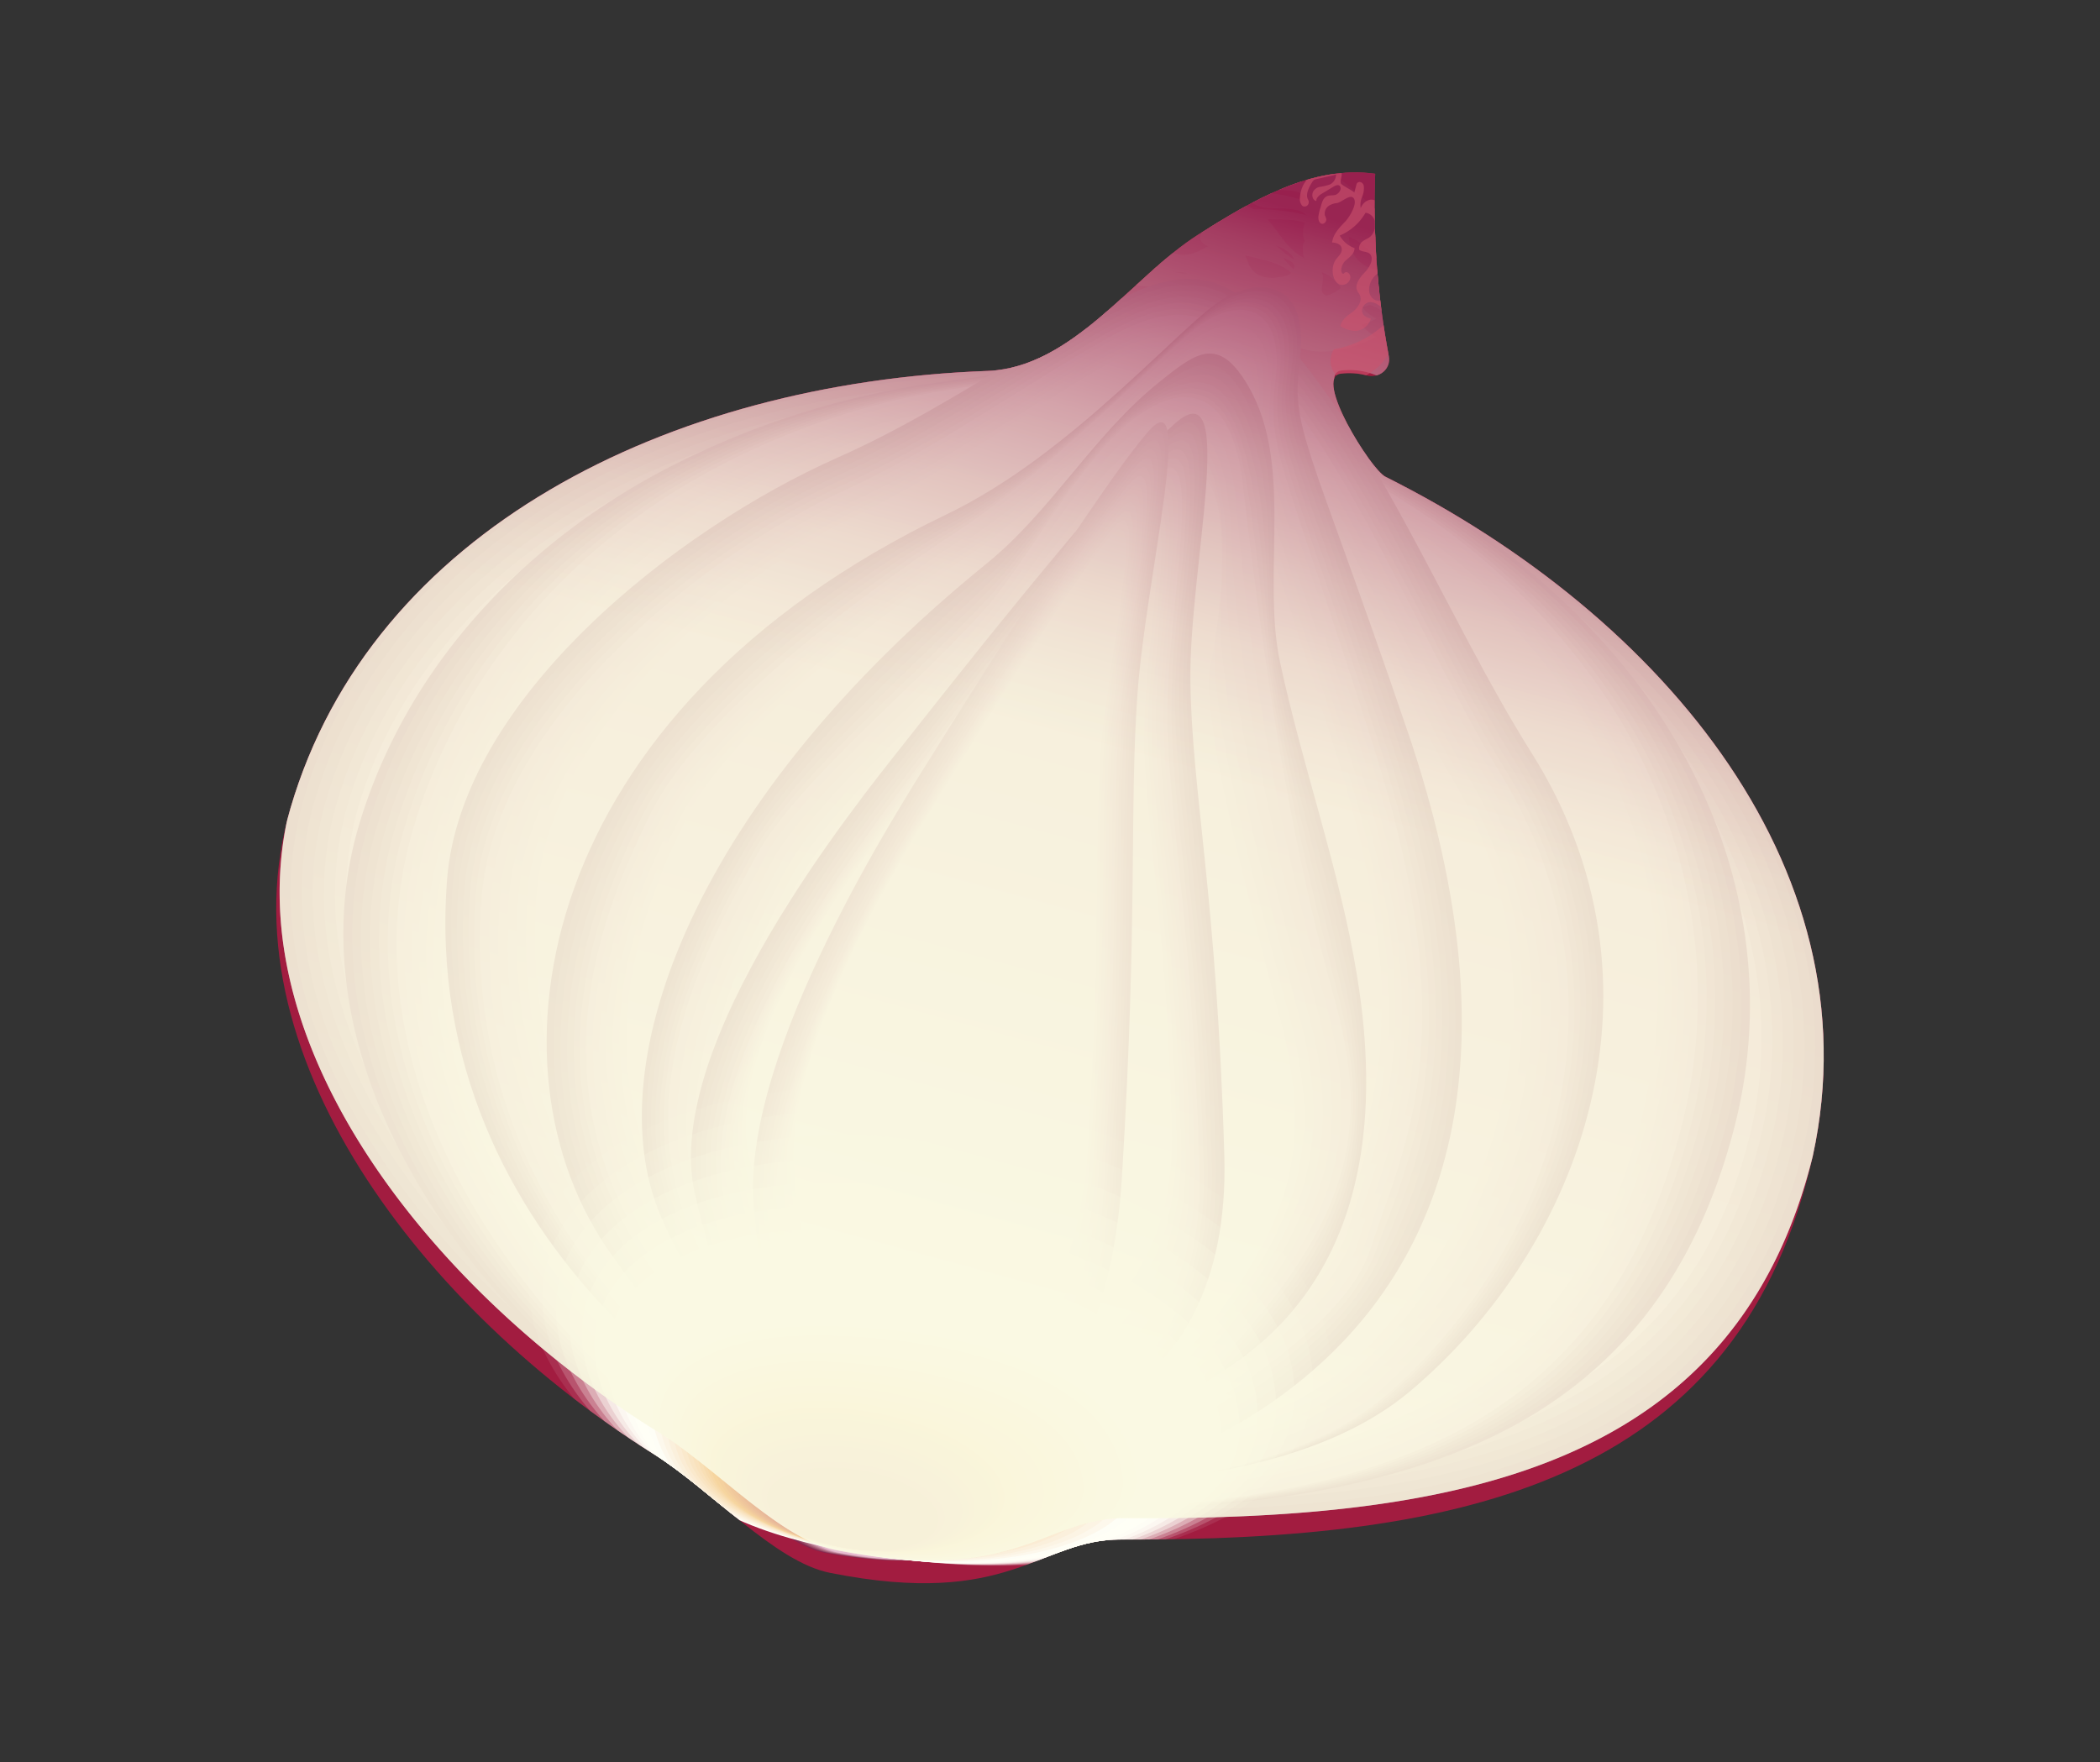 <svg xmlns="http://www.w3.org/2000/svg" xmlns:xlink="http://www.w3.org/1999/xlink" viewBox="0 0 709.26 595.28"><rect x="0" y="0" width="709.26" height="595.28" fill="#333333" stroke="none"/><defs><style>.cls-1{fill:none;}.cls-2{isolation:isolate;}.cls-3{clip-path:url(#clip-path);}.cls-4{fill:#a21c40;}.cls-5{fill:#83254e;}.cls-6{fill:#903d5d;}.cls-7{fill:#9e536e;}.cls-8{fill:#ad6981;}.cls-9{fill:#bd8096;}.cls-10{fill:#ce99ae;}.cls-11{fill:#e4b7cc;}.cls-12{fill:#913e5d;}.cls-13{fill:#9f546e;}.cls-14{fill:#ae6b82;}.cls-15{fill:#bf8298;}.cls-16{fill:#d09cb1;}.cls-17{fill:#e7bcd0;}.cls-18{fill:#eac3d5;}.cls-19{fill:#ecc9d9;}.cls-20{fill:#efcfdd;}.cls-21{fill:#f2d6e1;}.cls-22{fill:#f5dce5;}.cls-23{fill:#f9e3ea;}.cls-24,.cls-25,.cls-26{fill:#b15262;}.cls-24,.cls-86{mix-blend-mode:multiply;}.cls-25{mix-blend-mode:screen;}.cls-27{fill:#944c68;}.cls-28{fill:#9f5c75;}.cls-29{fill:#ab6b82;}.cls-30{fill:#b77c92;}.cls-31{fill:#c48da2;}.cls-32{fill:#d2a0b5;}.cls-33{fill:#e3b7cc;}.cls-34{fill:#e6bed0;}.cls-35{fill:#eac5d5;}.cls-36{fill:#edcdda;}.cls-37{fill:#f1d4df;}.cls-38{fill:#f4dbe4;}.cls-39{fill:#e7c2d2;}.cls-40{fill:#ebccd9;}.cls-41{fill:#efd7e0;}.cls-42{fill:#f3e2e7;}.cls-43{fill:#f8edef;}.cls-44{fill:#fff9f7;}.cls-45{fill:#ac6984;}.cls-46{fill:#b4748e;}.cls-47{fill:#bd8099;}.cls-48{fill:#c68ca4;}.cls-49{fill:#cf9ab0;}.cls-50{fill:#d9a8bd;}.cls-51,.cls-52,.cls-53,.cls-54,.cls-55,.cls-56,.cls-57,.cls-58,.cls-59,.cls-60,.cls-61,.cls-62{fill:#fefef6;}.cls-51{opacity:0;}.cls-52{opacity:0.09;}.cls-53{opacity:0.18;}.cls-54{opacity:0.27;}.cls-55{opacity:0.36;}.cls-56{opacity:0.45;}.cls-57{opacity:0.55;}.cls-58{opacity:0.64;}.cls-59{opacity:0.73;}.cls-60{opacity:0.82;}.cls-61{opacity:0.91;}.cls-63{fill:#fdf8ec;}.cls-64{fill:#fcf4e4;}.cls-65{fill:#fbf0dc;}.cls-66{fill:#fbecd4;}.cls-67{fill:#fae9cc;}.cls-68{fill:#f9e5c4;}.cls-69{fill:#f9e2bd;}.cls-70{fill:#f8dfb5;}.cls-71{fill:#f7dbae;}.cls-72{fill:#f7d8a6;}.cls-73{fill:#f6d59f;}.cls-74{fill:#f4d19e;}.cls-75{fill:#f2cc9d;}.cls-76{fill:#f0c89c;}.cls-77{fill:#eec49c;}.cls-78{fill:#ecc09b;}.cls-79{fill:#eabc9a;}.cls-80{fill:#e8b899;}.cls-81{fill:#e7b498;}.cls-82{fill:#e5b097;}.cls-83{fill:#e3ac96;}.cls-84{fill:#e1a895;}.cls-85{opacity:0.5;mix-blend-mode:overlay;fill:url(#linear-gradient);}.cls-86{opacity:0.8;fill:url(#linear-gradient-2);}.cls-87{fill:#cc536c;opacity:0.6;}</style><clipPath id="clip-path"><path class="cls-1" d="M611.2,395.05c-26,105.33-116.76,125.52-232.51,125-27.83-.12-37.12,23.48-98.43,11.25-18.67-3.73-40-28-59.62-40.21C144.17,443.38,74,355,98.13,272.93,125.66,179.16,225.81,129.28,333.5,125.3c28.85-1.07,48.8-31.9,71.31-46.12C423,67.7,443.21,55.72,464.46,58.7a274.13,274.13,0,0,0,4.6,61.6c.83,4.33-3.25,7.65-7.5,6.52a22.77,22.77,0,0,0-8.77-.58c-9.25,1.2,10.23,32.37,15.1,34.8C561.83,208,635.74,295.78,611.2,395.05Z"/></clipPath><linearGradient id="linear-gradient" x1="426.82" y1="67.89" x2="302.88" y2="523.94" gradientUnits="userSpaceOnUse"><stop offset="0" stop-color="#af5064"/><stop offset="0.83" stop-color="#faf9e1"/></linearGradient><linearGradient id="linear-gradient-2" x1="426.82" y1="67.89" x2="302.88" y2="523.94" gradientUnits="userSpaceOnUse"><stop offset="0" stop-color="#941a4e"/><stop offset="0.03" stop-color="#a13761"/><stop offset="0.11" stop-color="#bc7188"/><stop offset="0.18" stop-color="#d2a2a8"/><stop offset="0.25" stop-color="#e3c8c0"/><stop offset="0.31" stop-color="#f0e3d2"/><stop offset="0.37" stop-color="#f7f3dd"/><stop offset="0.41" stop-color="#faf9e1"/></linearGradient></defs><title>urun_sogan2</title><g class="cls-2"><g id="katman_1" data-name="katman 1"><g class="cls-3"><path class="cls-4" d="M611.2,395.05c-26,105.33-116.76,125.52-232.51,125-27.83-.12-37.12,23.48-98.43,11.25-18.67-3.73-40-28-59.62-40.21C144.17,443.38,74,355,98.13,272.93,125.66,179.16,225.81,129.28,333.5,125.3c28.85-1.07,48.8-31.9,71.31-46.12C423,67.7,443.21,55.72,464.46,58.7a272.55,272.55,0,0,0,7.22,73.8,23.11,23.11,0,0,0-18.89-6.26c-9.25,1.2,10.23,32.37,15.1,34.8C561.83,208,635.74,295.78,611.2,395.05Z"/><path class="cls-5" d="M612.26,390.5C586.62,494.13,496,513.73,380.35,512.81c-27.82-.23-37,23-98.33,10.75-18.66-3.73-40.07-27.71-59.69-39.83-76.59-47.23-147-134.55-123.17-215.27,15.13-51.34,54.71-90.41,102.8-113.88,26-12.67,54.16-21,82.76-25.85,33.89-5.73,60.42-2,90.52-20.09a151.45,151.45,0,0,1,29.34-13.59c2.88-1,5.88-1.87,8.9-1.54,4.25.46,7.84,3.28,10.74,6.35,8.33,8.84,12.92,20.33,18.53,31.05,13.52,25.83,39.71,34.76,63.12,50.13,24.4,16,46.93,35.11,65.53,57.46C607,281.24,625.79,335.8,612.26,390.5Z"/><path class="cls-6" d="M608.7,389.39C583.42,491.55,494.09,510.88,380.06,510c-27.43-.23-36.49,22.66-96.94,10.6-18.4-3.68-39.51-27.32-58.85-39.27C148.76,434.74,79.38,348.65,102.84,269.06c14.91-50.62,53.93-89.14,101.34-112.27,25.66-12.5,53.4-20.72,81.6-25.49,33.41-5.65,59.57-2,89.24-19.81A150.16,150.16,0,0,1,404,98.09c2.84-1,5.8-1.84,8.78-1.52,4.19.46,7.72,3.24,10.58,6.27,8.22,8.71,12.74,20,18.28,30.6,13.32,25.48,39.14,34.28,62.22,49.43,24.06,15.8,46.28,34.62,64.61,56.65C603.51,281.66,622.05,335.45,608.7,389.39Z"/><path class="cls-7" d="M605.15,388.27C580.22,489,492.18,508,379.77,507.13c-27-.22-36,22.33-95.55,10.45-18.15-3.63-39-26.94-58-38.71C151.78,433,83.39,348.12,106.51,269.67c14.7-49.9,53.16-87.87,99.9-110.67,25.29-12.33,52.63-20.43,80.43-25.13,32.93-5.57,58.72-2,88-19.53a147.67,147.67,0,0,1,28.52-13.2c2.79-.94,5.71-1.81,8.64-1.5,4.13.45,7.61,3.19,10.43,6.18,8.11,8.58,12.57,19.75,18,30.16,13.14,25.11,38.59,33.79,61.33,48.72,23.72,15.57,45.62,34.13,63.7,55.85C600,282.08,618.3,335.1,605.15,388.27Z"/><path class="cls-8" d="M601.59,387.15C577,486.4,490.26,505.17,379.48,504.28c-26.64-.2-35.44,22-94.16,10.31C267.43,511,246.94,488,228.14,476.43c-73.35-45.23-140.75-128.85-118-206.16,14.49-49.18,52.4-86.6,98.46-109.06,24.92-12.15,51.87-20.13,79.26-24.77,32.46-5.49,57.86-1.94,86.69-19.24a144.94,144.94,0,0,1,28.11-13c2.75-.92,5.62-1.78,8.52-1.47,4.07.44,7.5,3.14,10.27,6.08,8,8.46,12.39,19.47,17.76,29.73,12.95,24.75,38,33.3,60.45,48,23.37,15.34,45,33.63,62.77,55C596.54,282.51,614.56,334.75,601.59,387.15Z"/><path class="cls-9" d="M598,386c-24.2,97.79-109.69,116.29-218.84,115.41-26.25-.19-34.92,21.7-92.77,10.16-17.63-3.54-37.82-26.16-56.34-37.6C157.81,429.44,91.4,347.05,113.85,270.87c14.28-48.45,51.63-85.32,97-107.46,24.56-12,51.11-19.83,78.09-24.4,32-5.41,57-1.92,85.42-19a143.28,143.28,0,0,1,27.7-12.82c2.7-.92,5.54-1.76,8.39-1.45,4,.44,7.39,3.1,10.12,6,7.88,8.34,12.21,19.18,17.51,29.29,12.75,24.39,37.46,32.81,59.55,47.31,23,15.12,44.3,33.15,61.85,54.22C593.05,282.93,610.81,334.41,598,386Z"/><path class="cls-10" d="M594.47,384.91c-23.84,96.34-108,114.56-215.56,113.69-25.86-.19-34.4,21.37-91.4,10-17.36-3.49-37.25-25.77-55.49-37-71.19-43.9-136.61-125-114.5-200.1,14.07-47.73,50.86-84.05,95.57-105.85,24.19-11.8,50.34-19.54,76.92-24,31.51-5.33,56.17-1.89,84.15-18.68a140.75,140.75,0,0,1,27.28-12.63c2.66-.9,5.46-1.73,8.27-1.43,4,.44,7.27,3.06,10,5.91,7.75,8.21,12,18.9,17.24,28.85,12.57,24,36.91,32.32,58.66,46.6,22.7,14.9,43.65,32.66,60.94,53.42C589.57,283.35,607.06,334.06,594.47,384.91Z"/><path class="cls-11" d="M590.91,383.8c-23.48,94.87-106.4,112.82-212.29,112-25.47-.18-33.88,21-90,9.86-17.1-3.44-36.68-25.38-54.66-36.48C163.85,425.9,99.42,346,121.19,272.08c13.86-47,50.09-82.78,94.12-104.25,23.82-11.62,49.59-19.25,75.76-23.67,31-5.26,55.31-1.87,82.87-18.41a138.82,138.82,0,0,1,26.87-12.43c2.62-.89,5.38-1.71,8.14-1.41,3.9.43,7.17,3,9.82,5.82,7.64,8.08,11.84,18.61,17,28.41C448.13,169.8,472.1,178,493.52,192c22.36,14.67,43,32.16,60,52.6C586.09,283.77,603.32,333.71,590.91,383.8Z"/><path class="cls-5" d="M572.14,381.5C546.7,485.19,468.83,507.63,370.33,510.56c-23.69.71-32.33,24.05-84.13,13.92C270.42,521.4,253,498.33,236.72,487c-63.6-44.32-120.55-128.61-97.48-209.51C153.91,226,189,185.92,230.78,161.05a251.51,251.51,0,0,1,71.4-28.41c29.06-6.81,51.53-4,77.81-22.94a133.9,133.9,0,0,1,25.47-14.46c2.49-1,5.08-2,7.64-1.82,3.6.32,6.56,3,8.91,6,6.8,8.48,10.32,19.74,14.72,30.17,10.63,25.2,32.63,33.18,52,47.65A241.47,241.47,0,0,1,542.62,232C571.43,273.26,585.55,326.77,572.14,381.5Z"/><path class="cls-6" d="M569.15,380.51c-25.08,102.22-101.86,124.35-199,127.24-23.36.7-31.87,23.71-82.94,13.73-15.56-3-32.71-25.79-48.78-37-62.71-43.71-118.85-126.81-96.11-206.56,14.46-50.73,49.06-90.24,90.25-114.76a248,248,0,0,1,70.39-28c28.65-6.71,50.81-4,76.72-22.61a130.4,130.4,0,0,1,25.11-14.26c2.45-1,5-2,7.53-1.79,3.55.32,6.46,3,8.79,5.86,6.7,8.37,10.17,19.46,14.51,29.75,10.48,24.85,32.17,32.71,51.3,47A237.59,237.59,0,0,1,540,233.16C568.45,273.79,582.37,326.55,569.15,380.51Z"/><path class="cls-7" d="M566.16,379.53C541.43,480.28,465.76,502.09,370,505c-23,.69-31.41,23.36-81.75,13.53-15.34-3-32.25-25.43-48.09-36.47C178.38,438.93,123,357,145.46,278.4c14.26-50,48.35-88.95,89-113.12a244.52,244.52,0,0,1,69.38-27.61c28.25-6.62,50.09-3.9,75.63-22.29a129.59,129.59,0,0,1,24.74-14c2.42-1,4.94-2,7.43-1.77,3.5.31,6.37,2.9,8.66,5.78,6.61,8.24,10,19.18,14.31,29.33,10.33,24.48,31.71,32.24,50.57,46.3a234.44,234.44,0,0,1,52.32,53.3C565.47,274.33,579.2,326.33,566.16,379.53Z"/><path class="cls-8" d="M563.17,378.54c-24.37,99.29-98.95,120.78-193.29,123.6-22.68.68-30.95,23-80.56,13.34-15.12-3-31.78-25.07-47.39-36C181,437.08,126.48,356.36,148.57,278.88c14.05-49.28,47.65-87.66,87.67-111.49a241,241,0,0,1,68.38-27.2c27.83-6.52,49.36-3.85,74.52-22a128.14,128.14,0,0,1,24.39-13.85c2.38-1,4.87-2,7.32-1.74,3.45.3,6.28,2.86,8.54,5.69,6.51,8.13,9.88,18.91,14.1,28.91,10.17,24.13,31.24,31.77,49.83,45.63a231,231,0,0,1,51.57,52.53C562.49,274.87,576,326.12,563.17,378.54Z"/><path class="cls-9" d="M560.18,377.55c-24,97.82-97.49,119-190.45,121.78-22.34.67-30.49,22.68-79.37,13.15-14.9-2.92-31.32-24.71-46.7-35.43-60-41.82-113.75-121.36-92-197.69,13.84-48.55,46.95-86.38,86.38-109.85a237.16,237.16,0,0,1,67.37-26.8c27.43-6.43,48.64-3.8,73.43-21.66a125.91,125.91,0,0,1,24-13.63c2.34-1,4.79-1.94,7.21-1.72,3.4.3,6.18,2.82,8.42,5.6,6.41,8,9.72,18.63,13.88,28.49,10,23.78,30.79,31.3,49.1,45a227.28,227.28,0,0,1,50.81,51.75C559.5,275.4,572.84,325.9,560.18,377.55Z"/><path class="cls-10" d="M557.18,376.56c-23.65,96.36-96,117.23-187.59,120-22,.66-30,22.34-78.2,13-14.67-2.89-30.84-24.35-46-34.9-59.13-41.2-112-119.55-90.61-194.75C168.42,232,201,194.74,239.88,171.62a233.91,233.91,0,0,1,66.37-26.4c27-6.33,47.91-3.74,72.33-21.33a124.4,124.4,0,0,1,23.67-13.43c2.3-1,4.72-1.91,7.1-1.69,3.35.3,6.09,2.78,8.29,5.52,6.32,7.89,9.58,18.35,13.68,28.06,9.88,23.42,30.33,30.84,48.37,44.29a224,224,0,0,1,50.05,51C556.52,275.94,569.66,325.68,557.18,376.56Z"/><path class="cls-11" d="M554.19,375.57c-23.3,94.9-94.57,115.45-184.75,118.14-21.68.65-29.58,22-77,12.76-14.45-2.84-30.38-24-45.3-34.37C188.9,431.53,136.78,354.36,157.9,280.31c13.43-47.1,45.54-83.8,83.8-106.57a230.12,230.12,0,0,1,65.36-26c26.61-6.23,47.19-3.69,71.23-21a122.06,122.06,0,0,1,23.32-13.22c2.26-1,4.65-1.9,7-1.67,3.3.28,6,2.73,8.17,5.43,6.22,7.77,9.43,18.08,13.47,27.64,9.73,23.07,29.87,30.37,47.63,43.62a220.71,220.71,0,0,1,49.29,50.2C553.54,276.47,566.48,325.46,554.19,375.57Z"/><path class="cls-5" d="M585.55,381.65C558.28,485.33,474.84,507.78,369.24,510.71c-25.37.71-34.64,24.05-90.16,13.92-16.91-3.08-35.56-26.15-53-37.52C157.87,442.78,96.85,358.5,121.58,277.6c15.72-51.44,53.31-91.53,98.1-116.4a281.12,281.12,0,0,1,76.53-28.4c31.15-6.81,55.24-4,83.4-23a147.31,147.31,0,0,1,27.3-14.45c2.66-1.06,5.43-2.06,8.19-1.82,3.85.31,7,3,9.55,5.94,7.3,8.48,11.06,19.75,15.78,30.19,11.39,25.19,35,33.18,55.77,47.64,21.69,15.09,41.56,33.3,57.73,54.84C584.81,273.41,599.94,326.93,585.55,381.65Z"/><path class="cls-12" d="M582.63,381.41C555.56,485,473.12,507.54,368.83,510.6c-25.06.74-34.24,24.06-89.06,14-16.69-3.05-35.09-26.07-52.32-37.41C160.17,443,100,358.9,124.56,278.06c15.6-51.4,52.77-91.49,97-116.39a276.38,276.38,0,0,1,75.62-28.46c30.78-6.85,54.56-4.09,82.39-23a145.2,145.2,0,0,1,27-14.47c2.63-1.06,5.37-2,8.08-1.83,3.81.32,6.93,3,9.43,5.92,7.19,8.47,10.89,19.71,15.54,30.13,11.21,25.16,34.49,33.1,55,47.53,21.4,15,41,33.2,56.93,54.7C582.05,273.29,596.92,326.74,582.63,381.41Z"/><path class="cls-13" d="M579.71,381.17C552.83,484.69,471.4,507.3,368.43,510.48c-24.76.77-33.86,24.08-88,14.12-16.48-3-34.61-26-51.61-37.3-66.37-44.05-125.65-128-101.31-208.77,15.47-51.36,52.24-91.46,96-116.39a271.72,271.72,0,0,1,74.71-28.53c30.4-6.87,53.88-4.15,81.39-23.1A143.27,143.27,0,0,1,406.28,96c2.6-1.07,5.31-2.06,8-1.84,3.76.31,6.84,3,9.3,5.91,7.09,8.44,10.73,19.67,15.31,30.07,11,25.11,34,33,54.26,47.4,21.11,15,40.44,33.12,56.14,54.57C579.28,273.18,593.89,326.54,579.71,381.17Z"/><path class="cls-14" d="M576.79,380.93C550.11,484.37,469.68,507.05,368,510.37c-24.45.8-33.46,24.09-86.88,14.21-16.26-3-34.13-25.92-50.9-37.19C164.78,443.48,106.38,359.7,130.52,279c15.35-51.32,51.7-91.42,94.93-116.38A267.22,267.22,0,0,1,299.24,134c30-6.91,53.2-4.22,80.38-23.18A141.22,141.22,0,0,1,406,96.33c2.57-1.07,5.24-2.06,7.89-1.85,3.71.31,6.75,3,9.17,5.89,7,8.43,10.57,19.64,15.07,30,10.86,25.07,33.53,32.93,53.5,47.27,20.82,15,39.88,33,55.35,54.44C576.52,273.06,590.87,326.35,576.79,380.93Z"/><path class="cls-15" d="M573.87,380.69C547.38,484.05,468,506.81,367.61,510.26c-24.14.82-33.06,24.1-85.78,14.31-16.05-3-33.65-25.85-50.19-37.08-64.55-43.78-122.08-127.38-98.14-208,15.22-51.28,51.16-91.38,93.87-116.37a262.28,262.28,0,0,1,72.89-28.65c29.64-6.94,52.51-4.28,79.37-23.27a139.64,139.64,0,0,1,26-14.52c2.53-1.07,5.17-2.07,7.79-1.85,3.66.29,6.66,2.94,9.05,5.86,6.88,8.42,10.39,19.61,14.82,30,10.69,25,33.06,32.85,52.75,47.15,20.53,14.91,39.32,32.94,54.56,54.3C573.76,272.94,587.84,326.15,573.87,380.69Z"/><path class="cls-16" d="M571,380.45C544.66,483.73,466.25,506.57,367.2,510.14c-23.82.86-32.66,24.12-84.68,14.41-15.83-2.95-33.18-25.77-49.48-37-63.65-43.64-120.31-127.07-96.56-207.66,15.1-51.25,50.63-91.36,92.81-116.37a257.88,257.88,0,0,1,72-28.71c29.26-7,51.83-4.35,78.36-23.35A137.32,137.32,0,0,1,405.34,97c2.51-1.07,5.12-2.08,7.7-1.86,3.61.28,6.57,2.92,8.92,5.85,6.78,8.39,10.23,19.56,14.58,29.9,10.51,25,32.58,32.77,52,47,20.23,14.88,38.76,32.85,53.77,54.17C571,272.83,584.82,326,571,380.45Z"/><path class="cls-17" d="M568,380.22C541.94,483.41,464.53,506.33,366.79,510c-23.51.89-32.26,24.13-83.58,14.51-15.62-2.93-32.71-25.7-48.77-36.87-62.74-43.49-118.53-126.76-95-207.29,15-51.21,50.09-91.32,91.75-116.35a253.49,253.49,0,0,1,71.07-28.79c28.89-7,51.15-4.41,77.36-23.42A136.13,136.13,0,0,1,405,97.25c2.47-1.06,5.05-2.07,7.6-1.86,3.56.28,6.48,2.91,8.79,5.83,6.68,8.38,10.07,19.53,14.35,29.85C446.1,156,467.87,163.76,487,178a234.48,234.48,0,0,1,53,54C568.23,272.71,581.79,325.76,568,380.22Z"/><path class="cls-18" d="M566.09,378.32C541,480.88,464.47,504.11,367.83,508.42c-23.25,1-31.77,24.15-82.57,14.93-15.46-2.8-32.49-25.28-48.44-36.25-62.3-42.76-117.95-125-95.12-205,14.51-50.91,49-90.93,90.06-116a250.08,250.08,0,0,1,70.12-29c28.52-7.14,50.56-4.71,76.37-23.75a134.38,134.38,0,0,1,25-14.61c2.43-1.08,5-2.09,7.49-1.9,3.54.25,6.43,2.85,8.73,5.73,6.66,8.27,10.07,19.31,14.37,29.52,10.36,24.68,31.93,32.22,50.94,46.2a232,232,0,0,1,52.7,53.27C565.67,271.64,579.38,324.06,566.09,378.32Z"/><path class="cls-19" d="M564.16,376.43C540,478.36,464.41,501.9,368.87,506.81c-23,1.18-31.27,24.17-81.56,15.36C272,519.5,255,497.3,239.19,486.52c-61.85-42-117.36-123.24-95.26-202.8,14-50.61,47.93-90.54,88.38-115.72a247.29,247.29,0,0,1,69.16-29.25c28.17-7.27,50-5,75.38-24.06A133.72,133.72,0,0,1,401.52,100c2.4-1.08,4.91-2.11,7.4-1.93,3.5.23,6.37,2.78,8.67,5.62,6.63,8.17,10.07,19.09,14.38,29.2,10.39,24.42,31.76,31.76,50.64,45.5A229.31,229.31,0,0,1,535,230.91C563.12,270.57,577,322.35,564.16,376.43Z"/><path class="cls-20" d="M562.23,374.53C539,475.83,464.35,499.68,369.91,505.2c-22.71,1.32-30.77,24.19-80.55,15.78-15.15-2.54-32.06-24.45-47.79-35-61.41-41.26-116.79-121.47-95.41-200.55C159.75,235.08,193,195.24,232.87,170a244,244,0,0,1,68.2-29.49c27.81-7.4,49.39-5.31,74.39-24.38a131.12,131.12,0,0,1,24.31-14.71c2.36-1.09,4.84-2.13,7.3-2,3.46.2,6.32,2.72,8.6,5.52,6.61,8.05,10.08,18.87,14.4,28.87,10.42,24.15,31.59,31.29,50.34,44.8a227.24,227.24,0,0,1,52.15,51.73C560.56,269.5,574.57,320.65,562.23,374.53Z"/><path class="cls-21" d="M560.3,372.64c-22.25,100.66-96,124.83-189.35,131-22.44,1.46-30.27,24.22-79.54,16.21-15-2.42-31.85-24-47.46-34.44-61-40.51-116.21-119.7-95.55-198.31,13.13-50,45.78-89.75,85-115.08a241.28,241.28,0,0,1,67.25-29.72c27.45-7.54,48.79-5.6,73.4-24.69A130.1,130.1,0,0,1,398,102.79c2.34-1.09,4.77-2.14,7.21-2,3.42.18,6.26,2.66,8.54,5.42,6.58,7.94,10.08,18.65,14.41,28.54,10.45,23.89,31.42,30.83,50,44.1a224.52,224.52,0,0,1,51.87,51C558,268.43,572.16,318.94,560.3,372.64Z"/><path class="cls-22" d="M558.37,370.74C537.07,470.77,464.22,495.25,372,502c-22.17,1.6-29.78,24.23-78.53,16.63-14.84-2.29-31.63-23.63-47.14-33.83C185.8,445,130.7,366.84,150.63,288.72,163.3,239,195.34,199.36,234,174a238.22,238.22,0,0,1,66.3-30c27.08-7.67,48.2-5.9,72.41-25a128.41,128.41,0,0,1,23.58-14.81c2.3-1.11,4.7-2.16,7.11-2,3.38.15,6.2,2.59,8.47,5.31,6.56,7.84,10.08,18.43,14.43,28.22C436.75,159.3,457.53,166,476,179.07a222.25,222.25,0,0,1,51.6,50.19C555.45,267.36,569.75,317.24,558.37,370.74Z"/><path class="cls-23" d="M556.44,368.84C536.1,468.25,464.16,493,373,500.38c-21.91,1.74-29.28,24.25-77.52,17-14.68-2.16-31.42-23.21-46.81-33.22-60.08-39-115-116.18-95.84-193.82,12.22-49.39,43.63-89,81.66-114.45a235.11,235.11,0,0,1,65.35-30.18c26.72-7.81,47.61-6.21,71.42-25.34a128.12,128.12,0,0,1,23.21-14.86c2.27-1.11,4.64-2.18,7-2.07,3.35.13,6.14,2.53,8.41,5.21,6.53,7.73,10.08,18.21,14.44,27.89,10.51,23.36,31.09,29.89,49.44,42.7a219.34,219.34,0,0,1,51.32,49.42C552.89,266.29,567.34,315.53,556.44,368.84Z"/><path class="cls-24" d="M440.05,75.09c-3.06-1.13-7.78-.82-11.88-1s-8.65-1.91-6.31-3.29c14.76-.75,30,3.73,32.77,9.64,1,2.09.58,4.25,1.52,6.34s3.78,4.24,8.74,4.94c6.14-3.12-.49-7.61-6.93-10.63-4.19-2-8.37-3.92-12.54-5.89-1.85-.86-3.76-1.79-4.25-2.92s1.11-2.47,3.91-2.62a12.9,12.9,0,0,1,6.31,1.5c17.27,8.23,29.3,18.25,34.55,28.85a62.75,62.75,0,0,1-15.19.88c.15-2.76-4.9-5.42-11.53-6.09-2.08,2.67.26,5.8,5.65,7.57-6.24,2-14.09,3.76-21.89,3.06s-13.39-4.94-7.93-7.31c-4.72-1.41-11.26-.89-17.12-1.09s-12.72-2.18-10.5-4.39L386,91.2a63.33,63.33,0,0,0-8-.18c-10,.61-14.46,5.48-14.55,9.56-3.82-1.33-5.67-3.52-4.66-5.52,2.46-1.45,3.54-3.27,3-5,1.63,1,6.32-.19,4.87-1.21,4.07-.56,7.53-1.81,9.39-3.38a79.45,79.45,0,0,1,17.11,1.87A27.59,27.59,0,0,0,400,88.39c5.19-.08,8.38-2.89,13.57-2.8s6.9,2.72,8.1,4.73,6,4.39,10.28,3.26c5.34-.43,6.84-3.54,3.86-5.37s-8.45-2.71-13.58-3.45l-9.77-1.42A22.52,22.52,0,0,1,406.7,82c-4.32-2,2.21-5.41,8.8-5.14a24,24,0,0,1,14.28,5.05c3,2.4,5.07,5.08,9.9,6.9A35.09,35.09,0,0,1,445.12,91c4.06,2.58-1.43,6.37,2.76,8.91,10.33-3.12,7-10.94-5.35-12.46-2.18-1.57-3-3.45-2.29-5.23C441.21,79.72,444.61,76.76,440.05,75.09Z"/><path class="cls-25" d="M440.05,65.61c-3.06-1.73-7.78-1.24-11.88-1.57s-8.65-2.94-6.31-5.05c14.76-1.16,30,5.74,32.77,14.83,1,3.19.58,6.52,1.52,9.74a11.29,11.29,0,0,0,8.74,7.61c6.14-4.81-.49-11.7-6.93-16.36q-6.29-4.53-12.54-9c-1.85-1.33-3.76-2.75-4.25-4.49s1.11-3.81,3.91-4c2.53-.2,4.66,1.1,6.31,2.3,17.27,12.67,29.3,28.1,34.55,44.39a41.1,41.1,0,0,1-15.19,1.36c.15-4.25-4.9-8.35-11.53-9.38-2.08,4.11.26,8.93,5.65,11.64-6.24,3.11-14.09,5.78-21.89,4.73s-13.39-7.63-7.93-11.26c-4.72-2.17-11.26-1.37-17.12-1.65s-12.72-3.38-10.5-6.77L386,90.4a40.73,40.73,0,0,0-8-.28c-10,.95-14.46,8.44-14.55,14.71-3.82-2-5.67-5.42-4.66-8.48,2.46-2.24,3.54-5,3-7.73,1.63,1.51,6.32-.3,4.87-1.88,4.07-.84,7.53-2.77,9.39-5.18a53.39,53.39,0,0,1,17.11,2.87c2.16.76,4.37,1.71,6.86,1.64,5.19-.11,8.38-4.45,13.57-4.3s6.9,4.17,8.1,7.28,6,6.74,10.28,5c5.34-.66,6.84-5.44,3.86-8.27s-8.45-4.16-13.58-5.31l-9.77-2.18c-2.08-.46-4.28-1-5.73-2-4.32-3.13,2.21-8.31,8.8-7.91a19.79,19.79,0,0,1,14.28,7.78c3,3.68,5.07,7.78,9.9,10.6,1.84,1.08,4.08,1.93,5.44,3.27,4.06,4-1.43,9.8,2.76,13.71,10.33-4.8,7-16.84-5.35-19.18a8.64,8.64,0,0,1-2.29-8C441.21,72.75,444.61,68.19,440.05,65.61Z"/><path class="cls-26" d="M440.05,71.82c-3.06-1.73-7.78-1.25-11.88-1.57s-8.65-3-6.31-5c14.76-1.17,30,5.73,32.77,14.82,1,3.21.58,6.53,1.52,9.74a11.29,11.29,0,0,0,8.74,7.61C471,92.56,464.4,85.67,458,81c-4.19-3-8.37-6-12.54-9-1.85-1.34-3.76-2.76-4.25-4.49s1.11-3.82,3.91-4c2.53-.19,4.66,1.09,6.31,2.29,17.27,12.68,29.3,28.1,34.55,44.39a40.89,40.89,0,0,1-15.19,1.36c.15-4.25-4.9-8.35-11.53-9.37-2.08,4.1.26,8.93,5.65,11.64-6.24,3.1-14.09,5.77-21.89,4.72s-13.39-7.63-7.93-11.25c-4.72-2.18-11.26-1.38-17.12-1.66s-12.72-3.38-10.5-6.77L386,96.62a40.74,40.74,0,0,0-8-.3c-10,1-14.46,8.44-14.55,14.72-3.82-2.05-5.67-5.42-4.66-8.49,2.46-2.23,3.54-5,3-7.72,1.63,1.52,6.32-.29,4.87-1.88,4.07-.85,7.53-2.76,9.39-5.17a52.84,52.84,0,0,1,17.11,2.86c2.16.77,4.37,1.7,6.86,1.64,5.19-.12,8.38-4.46,13.57-4.31s6.9,4.19,8.1,7.28,6,6.76,10.28,5c5.34-.65,6.84-5.43,3.86-8.26s-8.45-4.16-13.58-5.3l-9.77-2.2a16,16,0,0,1-5.73-2c-4.32-3.11,2.21-8.3,8.8-7.9a19.78,19.78,0,0,1,14.28,7.77c3,3.68,5.07,7.79,9.9,10.6,1.84,1.08,4.08,1.94,5.44,3.27,4.06,4-1.43,9.8,2.76,13.71,10.33-4.8,7-16.83-5.35-19.17a8.66,8.66,0,0,1-2.29-8C441.21,79,444.61,74.39,440.05,71.82Z"/><path class="cls-27" d="M290.64,496.59s128,21.94,185.78-26.77,90.36-137,40.73-215.7c-29.64-47-53-109.79-92.3-149C404.73,85,385.38,96.62,364,109c-26.84,15.55-52.74,33-81.1,45.58C228.58,178.64,155.82,235.85,151,297.07,141.26,421.37,256.44,492.8,290.64,496.59Z"/><path class="cls-28" d="M291.19,496.65S417.91,518.48,475.12,470s89.46-136.34,40.32-214.65c-29.34-46.73-52.51-109.24-91.37-148.3C404.15,87,385,98.63,363.81,111c-26.58,15.47-52.21,32.81-80.3,45.34-53.76,24-125.8,80.89-130.56,141.81C143.29,421.8,257.33,492.88,291.19,496.65Z"/><path class="cls-29" d="M291.74,496.7s125.45,21.73,182.09-26.5,88.56-135.68,39.91-213.6c-29-46.49-52-108.7-90.46-147.57-19.72-19.93-38.68-8.39-59.65,3.87-26.31,15.4-51.69,32.65-79.49,45.12-53.23,23.85-124.54,80.5-129.25,141.12C145.33,422.22,258.22,493,291.74,496.7Z"/><path class="cls-30" d="M292.29,496.76s124.18,21.62,180.24-26.37,87.66-135,39.5-212.54C483.29,211.58,460.58,149.68,422.5,111c-19.52-19.83-38.3-8.34-59,3.86-26,15.31-51.17,32.49-78.69,44.89-52.69,23.73-123.28,80.1-127.94,140.42C147.36,422.65,259.11,493,292.29,496.76Z"/><path class="cls-31" d="M292.84,496.82s122.9,21.51,178.39-26.23,86.77-134.35,39.1-211.5c-28.45-46-50.93-107.63-88.62-146.12-19.32-19.73-37.9-8.3-58.43,3.84-25.79,15.24-50.65,32.33-77.89,44.67-52.14,23.61-122,79.71-126.62,139.72C149.4,423.07,260,493.11,292.84,496.82Z"/><path class="cls-32" d="M293.39,496.88s121.63,21.4,176.54-26.1S555.8,337.1,508.62,260.34c-28.14-45.81-50.39-107.1-87.69-145.4-19.12-19.63-37.51-8.26-57.83,3.83C337.58,133.93,313,150.93,286,163.21c-51.61,23.5-120.74,79.31-125.31,139C151.43,423.5,260.9,493.19,293.39,496.88Z"/><path class="cls-33" d="M293.94,496.94s120.36,21.29,174.69-26,85-133,38.29-209.39C479.07,216,457.06,155,420.15,116.91c-18.93-19.53-37.12-8.21-57.23,3.81-25.26,15.09-49.59,32-76.27,44.22-51.07,23.38-119.48,78.92-124,138.33C153.47,423.92,261.79,493.27,293.94,496.94Z"/><path class="cls-34" d="M294.82,494.93S413.15,516,466.56,469.21,550.1,337.5,504.21,261.86c-27.38-45.13-49-105.52-85.32-143.25-18.6-19.34-36.49-8.14-56.25,3.76-24.84,14.94-48.76,31.7-75,43.8-50.21,23.15-117.47,78.14-121.91,137C156.72,422.63,263.21,491.3,294.82,494.93Z"/><path class="cls-35" d="M295.7,492.92S412,513.81,464.49,467.46s82.1-130.42,37-205.31c-26.91-44.69-48.19-104.49-83.85-141.85-18.28-19.15-35.86-8.06-55.29,3.73-24.4,14.79-47.92,31.38-73.7,43.36C239.31,190.32,173.2,244.76,168.84,303,160,421.33,264.62,489.32,295.7,492.92Z"/><path class="cls-36" d="M296.58,490.92S410.84,511.6,462.42,465.7s80.67-129.12,36.36-203.27C472.33,218.18,451.43,159,416.39,122c-18-19-35.24-8-54.33,3.69-24,14.65-47.08,31.08-72.41,42.94-48.48,22.69-113.43,76.6-117.72,134.29C163.21,420,266,487.35,296.58,490.92Z"/><path class="cls-37" d="M297.46,488.91s112.23,20.48,162.89-25,79.24-127.82,35.71-201.23c-26-43.8-46.51-102.41-80.92-139-17.64-18.77-34.62-7.9-53.36,3.65-23.55,14.51-46.25,30.77-71.13,42.51C243,192.31,179.24,245.67,175,302.79,166.46,418.75,267.46,485.37,297.46,488.91Z"/><path class="cls-38" d="M298.34,486.9s110.2,20.28,159.94-24.71S536.08,335.66,493.35,263c-25.51-43.37-45.67-101.37-79.46-137.63-17.32-18.58-34-7.81-52.4,3.62-23.12,14.36-45.41,30.45-69.84,42.07-46.75,22.24-109.4,75.07-113.53,131.61C169.71,417.45,268.88,483.4,298.34,486.9Z"/><path class="cls-23" d="M299.21,484.89s108.17,20.07,157-24.46,76.37-125.22,34.42-197.15c-25-42.92-44.83-100.33-78-136.22-17-18.39-33.37-7.73-51.43,3.58-22.7,14.21-44.58,30.14-68.56,41.65-45.89,22-107.38,74.29-111.44,130.26C173,416.16,270.3,481.43,299.21,484.89Z"/><path class="cls-27" d="M354.47,504.14s199.69-26.45,120.8-257.5C440.82,145.73,436,145.81,439.05,121S427,93.08,413.37,100.84s-50.61,52.25-93.65,72.9c-139,66.62-158.61,186.59-113.29,249.94s45.14,64.94,67.88,74.24S317.68,521.7,354.47,504.14Z"/><path class="cls-28" d="M320.21,174.76c-50.56,25.35-88.71,59.8-109,94C180.28,320.87,178.55,381,208.69,424c44.61,63.17,44.43,64.73,66.82,74s42.69,23.71,78.91,6.2c0,0,83.26-16,117.12-77.92,20.87-38.14,31.12-91.76,1.79-178.79-33.95-100.6-38.62-100.52-35.65-125.27s-11.89-27.83-25.28-20.1S362.24,153.49,320.21,174.76Z"/><path class="cls-29" d="M320.7,175.79c-47.76,25.3-88.42,60.67-107.75,94.09-27.65,47.82-34.43,107.63-2,154.35,43.77,63.07,43.73,64.54,65.76,73.78s42,23.63,77.66,6.18c0,0,86.2-21.56,115.38-78.65,19.34-37.85,31.41-87.86,1.65-177.29C438,148,433.39,148,436.31,123.37s-11.7-27.75-24.88-20S361.79,154,320.7,175.79Z"/><path class="cls-30" d="M321.19,176.82c-45,25.11-88.16,61.53-106.48,94.17-24.43,43.52-36.13,102.94-1.51,153.51,43.06,62.88,43,64.34,64.71,73.55s41.34,23.56,76.4,6.16c0,0,89-27.15,113.65-79.38,17.74-37.6,31.69-83.95,1.51-175.77-33-99.95-37.41-99.91-34.52-124.51s-11.52-27.65-24.49-20S361.28,154.46,321.19,176.82Z"/><path class="cls-31" d="M321.68,177.84c-42.32,24.9-87.93,62.38-105.22,94.26-21.24,39.2-37.71,98.17-1,152.67,42.49,62.6,42.32,64.15,63.65,73.33s40.66,23.48,75.15,6.14c0,0,91.65-32.84,111.91-80.12,16-37.41,32-80.05,1.37-174.25-32.46-99.63-36.8-99.6-34-124.13s-11.33-27.57-24.08-19.91S360.75,154.86,321.68,177.84Z"/><path class="cls-32" d="M322.18,178.87c-39.64,24.65-87.75,63.19-104,94.35-18.12,34.83-39.4,93.46-.5,151.82,41.78,62.4,41.61,63.95,62.59,73.1s40,23.41,73.9,6.12c0,0,94.11-38.59,110.17-80.85,14.17-37.27,32.26-76.14,1.23-172.74-32-99.31-36.19-99.29-33.4-123.74s-11.14-27.49-23.68-19.85S360.21,155.22,322.18,178.87Z"/><path class="cls-33" d="M354.16,504.29s96.37-44.39,108.43-81.58,32.55-72.24,1.08-171.23-35.57-99-32.83-123.36-10.95-27.4-23.28-19.79-47.92,47.21-84.89,71.57S235,243.87,220,274.33s-41.09,88.77,0,151,40.9,63.75,61.53,72.87S320.81,521.52,354.16,504.29Z"/><path class="cls-34" d="M353.92,501.83S448.73,458,460.6,421.27s32-71.33,1.07-169.07-35-97.75-32.31-121.82-10.77-27.06-22.9-19.54-47.16,46.62-83.53,70.67-86.22,63.17-101,93.24-40.43,87.66,0,149.1,40.24,62.95,60.54,72S321.11,518.85,353.92,501.83Z"/><path class="cls-35" d="M353.68,499.37s93.25-43.27,104.93-79.53,31.5-70.42,1.05-166.93-34.43-96.51-31.78-120.26-10.59-26.72-22.52-19.3-46.39,46-82.16,69.77-84.81,62.37-99.38,92.06-39.76,86.55,0,147.2,39.59,62.15,59.55,71.05S321.41,516.18,353.68,499.37Z"/><path class="cls-36" d="M353.43,496.91s91.71-42.71,103.19-78.51,31-69.51,1-164.77-33.86-95.27-31.25-118.72-10.42-26.38-22.15-19-45.61,45.43-80.78,68.88-83.4,61.56-97.73,90.87-39.1,85.43,0,145.3,38.93,61.36,58.56,70.14S321.7,513.51,353.43,496.91Z"/><path class="cls-37" d="M353.19,494.46S443.34,452.3,454.63,417s30.45-68.59,1-162.62-33.28-94-30.72-117.17-10.24-26-21.77-18.8-44.84,44.84-79.42,68-82,60.76-96.08,89.68-38.43,84.33,0,143.42,38.28,60.55,57.58,69.22S322,510.84,353.19,494.46Z"/><path class="cls-38" d="M353,492s88.59-41.6,99.69-76.47,29.92-67.69,1-160.47-32.7-92.79-30.18-115.62-10.07-25.69-21.4-18.56S358,165.13,324,188s-80.58,59.95-94.43,88.49-37.76,83.21,0,141.52,37.62,59.76,56.59,68.31S322.3,508.17,353,492Z"/><path class="cls-23" d="M352.71,489.54s87-41,97.94-75.45,29.4-66.77,1-158.31S419.49,164.23,422,141.7s-9.89-25.35-21-18.31-43.29,43.66-76.67,66.19-79.17,59.15-92.78,87.31-37.1,82.09,0,139.63,37,59,55.6,67.39S322.59,505.5,352.71,489.54Z"/><path class="cls-27" d="M322.92,484.5s162.74,12.56,135.41-154.89c-5.88-36-18.38-70.36-26-105.93-6.49-30.28,5.47-68.61-12.14-95.56-9.42-14.39-16.66-8.7-28.83,1.08-22,17.7-36.34,43.5-58.11,61.15-97.44,78.9-131.79,168.4-110.33,219.86C248.36,471.18,292.76,474.08,322.92,484.5Z"/><path class="cls-28" d="M333.44,192.6c-33.39,28.51-63.78,60-82,88.84-29.26,46.24-41.48,94.1-26.89,129.29,25.14,60.51,66.07,62.78,95.87,73.13,0,0,62.9,8.39,104.15-30.08,28.09-26.21,43.23-62.63,32.51-122.95-6.32-35.07-17.77-68.82-25-103.6-6.15-29.81,3.24-66.36-12-93.5-8.14-14.46-15.22-12.22-27.73-3.66a81.76,81.76,0,0,0-7.51,5.79C366.21,152,352.2,176.58,333.44,192.6Z"/><path class="cls-29" d="M333.61,194.84c-30.73,27.74-64,60-81.39,88.1-26,42-41.8,90.34-26.13,128.32,24.85,60.05,62.31,61.68,91.74,72,0,0,62.75,11.81,104.31-28.39,31.23-30.21,44.72-65.42,33.61-122.78-6.76-34.18-17.16-67.29-23.91-101.26-5.81-29.35,1-64.13-11.86-91.45-6.87-14.53-13.79-15.75-26.63-8.4a61.09,61.09,0,0,0-8,5.41C366.36,151.61,351.75,178.47,333.61,194.84Z"/><path class="cls-30" d="M333.78,197.09c-28.1,26.91-64.3,60.09-80.74,87.35-22.81,37.83-42.13,86.57-25.37,127.34,24.57,59.59,58.55,60.58,87.62,70.8,0,0,62.52,15.16,104.46-26.7,34.31-34.25,46.34-68.24,34.71-122.61-7.12-33.3-16.56-65.75-22.87-98.92-5.48-28.88-1.26-61.89-11.73-89.4-5.58-14.6-12.36-19.27-25.53-13.14a47.48,47.48,0,0,0-8.42,5C366.55,151.23,351.27,180.33,333.78,197.09Z"/><path class="cls-31" d="M334,199.33c-25.52,26-64.6,60.13-80.09,86.61-19.64,33.58-42.46,82.8-24.62,126.36,24.29,59.14,54.79,59.49,83.51,69.64,0,0,62.25,18.47,104.61-25,37.36-38.35,47.81-71.05,35.82-122.45-7.57-32.41-16-64.22-21.84-96.58-5.15-28.42-3.5-59.65-11.59-87.35-4.31-14.67-10.93-22.79-24.44-17.88a39.16,39.16,0,0,0-8.87,4.66C366.77,150.88,350.78,182.16,334,199.33Z"/><path class="cls-32" d="M334.12,201.58c-23,25.12-64.94,60.13-79.43,85.86-16.53,29.32-42.8,79-23.87,125.39,24,58.67,51,58.39,79.39,68.47,0,0,61.94,21.74,104.76-23.31,40.36-42.47,49.19-73.81,36.92-122.27-8.08-31.51-15.35-62.69-20.8-94.26-4.82-28-5.75-57.4-11.45-85.29-3-14.74-9.5-26.31-23.34-22.62a33.24,33.24,0,0,0-9.33,4.28C367,150.58,350.24,184,334.12,201.58Z"/><path class="cls-33" d="M307.67,480.66s61.59,25,104.91-21.62,50.68-76.61,38-122.1c-16.14-58-24-115.66-31.08-175.16-2.11-17.86-10.85-36-32-23.46-20.22,12-37.84,47.41-53.21,65.5C313.77,228,269,263.93,255.51,288.94S212.38,364.2,232.4,413.35C256.12,471.57,279.67,470.65,307.67,480.66Z"/><path class="cls-39" d="M308.63,479.78s60,24.7,102.07-21.2S460,383.11,447.58,338.26C432.32,283,422,224.71,417.75,172.19c-1.43-17.7-7.5-41.52-28.22-30.38-19.94,10.67-39.61,46.37-55.27,65.11-19.94,23.8-63.52,59.19-76.58,83.82s-41.89,74.15-22.36,122.62C258.46,470.77,281.38,469.89,308.63,479.78Z"/><path class="cls-40" d="M309.6,478.9s58.33,24.41,99.23-20.79,47.81-74.32,35.73-118.54C430.17,287,417.76,228.05,416,182.6c-.69-17.58-4.14-47-24.42-37.3-19.64,9.34-41.37,45.34-57.31,64.72-19.37,23.43-61.7,58.27-74.38,82.53s-40.65,73-21.62,120.81C260.81,470,283.09,469.13,309.6,478.9Z"/><path class="cls-41" d="M310.57,478s56.7,24.12,96.38-20.37,46.37-73.18,34.6-116.76C428,291.06,413.94,231.33,414.19,193c.12-17.48-.79-52.52-20.61-44.23-19.35,8-43.15,44.31-59.36,64.34-18.8,23.07-59.89,57.34-72.18,81.24s-39.42,71.91-20.87,119C263.15,469.17,284.8,468.37,310.57,478Z"/><path class="cls-42" d="M311.54,477.14s55.07,23.83,93.54-20,44.93-72,33.45-115c-12.64-47.11-28-107.62-26.11-138.78,1.06-17.41,2.56-58-16.82-51.16-19.06,6.69-44.91,43.27-61.41,63.95-18.22,22.7-58.07,56.42-70,79.94S226,367,244.09,413.37C265.49,468.37,286.51,467.61,311.54,477.14Z"/><path class="cls-43" d="M312.51,476.26s53.43,23.54,90.69-19.54,43.5-70.89,32.31-113.19c-11.77-44.4-28-105.66-24.87-129.69,2.26-17.31,5.92-63.54-13-58.08C378.86,161.12,351,198,334.17,219.32c-17.65,22.34-56.26,55.5-67.78,78.65S229.44,367.65,247,413.37C267.84,467.57,288.22,466.85,312.51,476.26Z"/><path class="cls-44" d="M313.47,475.39s51.81,23.24,87.86-19.13,42.06-69.75,31.16-111.41-27.59-103.53-23.62-120.6,9.26-69.05-9.22-65-48.44,41.21-65.51,63.18S279.7,277,268.57,299.78s-35.71,68.56-18.63,113.6C270.18,466.77,289.93,466.09,313.47,475.39Z"/><path class="cls-27" d="M332.41,486.87c12,.95,83.68-8.05,81.1-96.51s-10.94-122.24-11.46-160.23,16.13-105.7-5-87.26S319,233.8,304.72,251.94s-81.46,100.69-70.06,151.19S263.59,481.43,332.41,486.87Z"/><path class="cls-28" d="M332.43,486.36c11.79.95,82.25-7.93,79.68-95.5s-10.82-121-11.35-158.62,15.8-104.62-4.93-86.39-76.72,90-90.73,107.93-80,99.64-68.79,149.63S264.78,480.93,332.43,486.36Z"/><path class="cls-29" d="M332.46,485.85c11.58.94,80.82-7.81,78.24-94.5s-10.69-119.78-11.23-157,15.47-103.54-4.89-85.51-75.35,89-89.1,106.79S226.9,354.2,238,403.7,266,480.44,332.46,485.85Z"/><path class="cls-30" d="M332.48,485.33c11.38.95,79.39-7.68,76.81-93.48s-10.56-118.55-11.11-155.4,15.14-102.47-4.85-84.64-74,88.08-87.47,105.65S228.71,355,239.6,404,267.17,479.94,332.48,485.33Z"/><path class="cls-31" d="M332.51,484.82c11.17.95,77.95-7.56,75.38-92.47s-10.44-117.33-11-153.8,14.81-101.39-4.81-83.76-72.6,87.13-85.85,104.5-75.7,96.48-65,145S268.36,479.45,332.51,484.82Z"/><path class="cls-32" d="M332.53,484.31c11,.94,76.53-7.44,74-91.46s-10.31-116.1-10.88-152.19,14.48-100.32-4.76-82.89-71.23,86.17-84.23,103.36-74.27,95.43-63.72,143.41S269.55,479,332.53,484.31Z"/><path class="cls-33" d="M332.56,483.79c10.76.95,75.09-7.31,72.52-90.44s-10.19-114.88-10.77-150.59,14.16-99.24-4.72-82S319.74,246,307,263s-72.83,94.37-62.45,141.85S270.74,478.46,332.56,483.79Z"/><path class="cls-39" d="M332.32,479.59c10.56.93,73.71-7.17,71.21-88.47s-10-112.34-10.53-147.26,13.92-97.05-4.62-80.19-68.59,83.35-81.11,100S235.76,356,245.93,402.39,271.64,474.4,332.32,479.59Z"/><path class="cls-40" d="M332.07,475.39c10.37.9,72.34-7,69.91-86.49S392.22,279.1,391.68,245s13.69-94.88-4.5-78.39-67.34,81.49-79.62,97.75S237.36,354.57,247.33,400,272.54,470.34,332.07,475.39Z"/><path class="cls-41" d="M331.83,471.19c10.16.88,71-6.88,68.6-84.51s-9.55-107.27-10.07-140.61,13.46-92.69-4.39-76.58S319.9,249.12,307.85,265,239,353.19,248.73,397.52,273.43,466.28,331.83,471.19Z"/><path class="cls-42" d="M331.59,467c10,.85,69.57-6.74,67.29-82.54s-9.33-104.73-9.83-137.28,13.23-90.5-4.28-74.77S320,250.17,308.13,265.69s-67.58,86.11-58,129.4S274.33,462.22,331.59,467Z"/><path class="cls-43" d="M331.35,462.79c9.76.83,68.19-6.59,66-80.56s-9.12-102.19-9.6-134,13-88.33-4.16-73S320,251.22,308.42,266.36s-66.27,84.06-56.9,126.3S275.22,458.16,331.35,462.79Z"/><path class="cls-44" d="M331.11,458.59c9.56.8,66.81-6.45,64.67-78.58s-8.9-99.66-9.36-130.63,12.76-86.14-4.06-71.15-62.3,74-73.66,88.81-64.95,82-55.78,123.18S276.12,454.09,331.11,458.59Z"/><path class="cls-45" d="M315.09,493.65c8.18,1.25,58.3-6.27,63.84-96.19,5.44-88.18,2.45-123.56,5.24-163,2.72-38.63,19.79-107,3.73-88.78s-61.32,90.6-72.64,108.69-64.43,100.44-60.73,152S268.06,486.55,315.09,493.65Z"/><path class="cls-46" d="M315.15,493.14c8,1.23,57.31-6.19,62.77-95.2,5.38-87.57,2.44-122.46,5.19-161.4,2.69-38.24,19.48-105.92,3.68-87.89s-60.29,89.66-71.42,107.57S252,355.62,255.64,406.68,268.93,486.07,315.15,493.14Z"/><path class="cls-47" d="M315.21,492.62c7.9,1.22,56.32-6.09,61.7-94.21,5.31-87,2.43-121.36,5.14-159.76,2.65-37.85,19.16-104.84,3.64-87s-59.27,88.71-70.21,106.43S253.2,356.46,256.76,407,269.79,485.6,315.21,492.62Z"/><path class="cls-48" d="M315.26,492.1c7.77,1.21,55.35-6,60.64-93.22,5.25-86.34,2.42-120.25,5.08-158.12,2.62-37.46,18.85-103.75,3.6-86.1s-58.24,87.77-69,105.31-61.2,97.33-57.72,147.35S270.66,485.13,315.26,492.1Z"/><path class="cls-49" d="M315.32,491.58c7.63,1.21,54.36-5.9,59.57-92.22,5.18-85.73,2.41-119.15,5-156.49,2.59-37.07,18.54-102.67,3.56-85.21S326.26,244.5,315.7,261.85,255.58,358.13,259,407.65,271.52,484.65,315.32,491.58Z"/><path class="cls-50" d="M315.38,491.06c7.49,1.2,53.37-5.8,58.5-91.23,5.12-85.12,2.4-118,5-154.85s18.22-101.59,3.51-84.31-56.19,85.89-66.56,103.06S256.76,359,260.1,408,272.38,484.18,315.38,491.06Z"/><path class="cls-33" d="M315.44,490.55c7.35,1.18,52.38-5.72,57.43-90.24s2.39-116.94,4.93-153.22,17.9-100.51,3.47-83.42-55.17,85-65.36,101.94-58,94.2-54.7,142.68S273.25,483.71,315.44,490.55Z"/><path class="cls-39" d="M315.62,486.27c7.21,1.16,51.42-5.6,56.36-88.26s2.33-114.35,4.82-149.84,17.57-98.28,3.4-81.57-54.14,83.09-64.14,99.7-56.89,92.14-53.69,139.55S274.2,479.59,315.62,486.27Z"/><path class="cls-40" d="M315.79,482c7.08,1.12,50.46-5.49,55.3-86.28s2.28-111.77,4.72-146.46,17.22-96.07,3.32-79.73S326,250.76,316.2,267s-55.82,90.07-52.67,136.41S275.15,475.48,315.79,482Z"/><path class="cls-41" d="M316,477.73c6.94,1.09,49.5-5.38,54.24-84.31s2.21-109.18,4.6-143.07,16.88-93.86,3.24-77.89S326,251.83,316.34,267.69,261.6,355.7,264.7,401,276.1,471.37,316,477.73Z"/><path class="cls-42" d="M316.14,473.45c6.81,1.07,48.54-5.26,53.18-82.32s2.15-106.6,4.49-139.69,16.54-91.65,3.17-76.05-51.07,77.51-60.5,93-53.66,85.94-50.62,130.14S277.05,467.26,316.14,473.45Z"/><path class="cls-43" d="M316.32,469.18c6.68,1,47.58-5.15,52.11-80.35s2.1-104,4.39-136.3,16.19-89.44,3.09-74.21-50,75.65-59.29,90.77S264,353,267,396.09,278,463.15,316.32,469.18Z"/><path class="cls-44" d="M316.49,464.9c6.55,1,46.63-5,51.05-78.36s2-101.43,4.28-132.93,15.86-87.22,3-72.36-49,73.79-58.08,88.53-51.51,81.81-48.58,123.86S279,459,316.49,464.9Z"/><path class="cls-51" d="M455.29,466.27c7.17-45.34-49.94-92-127.53-104.25s-146.28,14.55-153.44,59.86,49.94,92,127.53,104.23S448.14,511.57,455.29,466.27Z"/><path class="cls-52" d="M449.19,469.07c6.21-45.72-54.52-88.66-127.82-99.42C248.57,358.83,184,384.53,178.8,428.33c-5.08,43.21,50,86.29,122.43,97.73C376.11,537.89,443.31,512.39,449.19,469.07Z"/><path class="cls-53" d="M443.09,471.88C448.3,425.75,384,386.55,315,377.27c-68-9.39-128.56,15.19-131.69,57.51-3,41.1,50,80.6,117.34,91.24C372.78,537.42,438.41,513.18,443.09,471.88Z"/><path class="cls-54" d="M437,474.69c4.19-46.55-63.7-81.83-128.4-89.79-63.27-7.78-119.75,15.47-120.82,56.33-1,39,50.06,74.92,112.24,84.74C369.45,537,433.45,514,437,474.69Z"/><path class="cls-55" d="M430.88,477.5c3.1-47-68.29-78.45-128.69-85-58.5-6.31-111,15.73-109.95,55.16.95,36.82,50.1,69.23,107.14,78.23C366.12,536.47,428.42,514.73,430.88,477.5Z"/><path class="cls-56" d="M424.77,480.3c2-47.45-72.87-75.08-129-80.14-53.72-4.85-102.23,16-99.07,54,2.87,34.66,50.13,63.54,102,71.74C362.79,536,423.32,515.48,424.77,480.3Z"/><path class="cls-57" d="M418.67,483.11c.75-47.92-77.45-71.72-129.26-75.33-48.94-3.4-93.54,16.22-88.2,52.81,4.74,32.49,50.17,57.86,96.94,65.24C359.46,535.52,418.15,516.23,418.67,483.11Z"/><path class="cls-58" d="M412.57,485.92c-.56-48.39-82-68.39-129.55-70.51-44.16-2-84.93,16.46-77.33,51.63,6.55,30.33,50.21,52.18,91.85,58.75C356.13,535.05,412.92,517,412.57,485.92Z"/><path class="cls-59" d="M406.46,488.73c-2-48.85-86.59-65.08-129.84-65.69-39.37-.56-76.38,16.72-66.45,50.46,8.3,28.17,50.25,46.49,86.75,52.24C352.79,534.58,407.63,517.73,406.46,488.73Z"/><path class="cls-60" d="M400.36,491.53c-3.52-49.29-91.17-61.79-130.13-60.86-34.58.82-67.92,17-55.58,49.28,10,26.06,50.29,40.8,81.65,45.75C349.46,534.1,402.28,518.49,400.36,491.53Z"/><path class="cls-61" d="M394.25,494.34c-5.22-49.71-95.74-58.56-130.41-56-29.8,2.16-59.55,17.4-44.7,48.11,11.6,24,50.32,35.12,76.55,39.25C346.13,533.63,396.87,519.26,394.25,494.34Z"/><path class="cls-62" d="M388.15,497.15c-7.13-50.07-100.33-55.4-130.7-51.23-25,3.44-51.24,17.86-33.83,46.93,13.19,22,50.37,29.44,71.45,32.75C342.8,533.15,391.41,520.07,388.15,497.15Z"/><path class="cls-63" d="M383.69,498.11c-6.11-46.7-92.89-52.7-123-49.37-25.24,2.79-51.14,16.4-35.59,44C237,513.9,272.58,522,294.23,525.36,340.11,532.62,386.56,520.09,383.69,498.11Z"/><path class="cls-64" d="M379.23,499.07c-5.11-43.33-85.46-50-115.29-47.52-25.45,2.13-51,15-37.34,41.16,10.57,20.24,44.58,28.91,66.8,32.41C337.43,532.08,381.71,520.12,379.23,499.07Z"/><path class="cls-65" d="M374.76,500c-4.13-39.94-78-47.36-107.57-45.67-25.66,1.47-50.94,13.53-39.11,38.28,9.27,19.38,41.69,28.65,64.49,32.24C334.74,531.55,376.84,520.15,374.76,500Z"/><path class="cls-66" d="M370.3,501c-3.18-36.55-70.59-44.71-99.86-43.82-25.88.79-50.86,12.12-40.87,35.4,8,18.52,38.79,28.38,62.16,32.07C332.05,531,372,520.18,370.3,501Z"/><path class="cls-67" d="M365.84,502c-2.27-33.15-63.16-42.07-92.15-42-26.1.09-50.8,10.71-42.63,32.51,6.62,17.67,35.9,28.12,59.84,31.89C329.37,530.48,367.09,520.22,365.84,502Z"/><path class="cls-68" d="M361.38,502.91c-1.41-29.75-55.73-39.44-84.45-40.11-26.3-.61-50.75,9.33-44.38,29.63,5.28,16.84,33,27.85,57.51,31.72C326.68,529.94,362.2,520.26,361.38,502.91Z"/><path class="cls-69" d="M356.92,503.88c-.59-26.34-48.3-36.84-76.74-38.27-26.52-1.32-50.74,8-46.14,26.75,3.91,16,30.11,27.59,55.19,31.55C324,529.41,357.28,520.31,356.92,503.88Z"/><path class="cls-70" d="M352.46,504.84c.17-22.92-40.87-34.25-69-36.41-26.74-2.06-50.76,6.6-47.9,23.86,2.52,15.21,27.21,27.33,52.86,31.38C321.31,528.87,352.34,520.36,352.46,504.84Z"/><path class="cls-71" d="M348,505.8c.88-19.51-33.43-31.66-61.31-34.56-26.95-2.8-50.84,5.25-49.66,21,1.07,14.4,24.32,27.06,50.54,31.2C318.62,528.33,347.34,520.41,348,505.8Z"/><path class="cls-72" d="M343.53,506.76c1.49-16.1-26-29.09-53.6-32.71-27.16-3.55-51,3.89-51.43,18.1-.42,13.59,21.43,26.8,48.22,31C315.94,527.8,342.27,520.45,343.53,506.76Z"/><path class="cls-73" d="M339.07,507.72c2-12.73-18.55-26.53-45.9-30.85S242,479.35,240,492.08s18.54,26.54,45.9,30.86S337.06,520.45,339.07,507.72Z"/><path class="cls-74" d="M337.06,508.32c1.92-12.24-17.86-25.51-44.17-29.67s-49.23,2.38-51.17,14.62,17.84,25.51,44.17,29.67S335.12,520.56,337.06,508.32Z"/><path class="cls-75" d="M335,508.92c1.85-11.75-17.15-24.49-42.43-28.49s-47.3,2.29-49.15,14,17.14,24.48,42.43,28.48S333.19,520.66,335,508.92Z"/><path class="cls-76" d="M333,509.51c1.76-11.25-16.46-23.46-40.7-27.29S247,484.4,245.19,495.65s16.44,23.46,40.7,27.29S331.25,520.77,333,509.51Z"/><path class="cls-77" d="M331,510.11c1.68-10.76-15.77-22.44-39-26.11s-43.42,2.08-45.12,12.83,15.75,22.44,39,26.11S329.32,520.87,331,510.11Z"/><path class="cls-78" d="M329,510.71c1.61-10.27-15.06-21.42-37.24-24.92s-41.48,2-43.11,12.23,15,21.42,37.24,24.92S327.38,521,329,510.71Z"/><path class="cls-79" d="M327,511.31c1.53-9.78-14.37-20.4-35.51-23.74s-39.55,1.88-41.09,11.64,14.35,20.39,35.5,23.73S325.44,521.08,327,511.31Z"/><path class="cls-80" d="M325,511.9c1.45-9.28-13.68-19.37-33.78-22.54s-37.62,1.77-39.08,11,13.65,19.38,33.77,22.55S323.51,521.19,325,511.9Z"/><path class="cls-81" d="M323,512.5c1.38-8.79-13-18.35-32-21.36s-35.67,1.67-37.06,10.44,13,18.35,32,21.36S321.57,521.29,323,512.5Z"/><path class="cls-82" d="M321,513.1c1.29-8.3-12.28-17.33-30.32-20.17s-33.74,1.57-35,9.84,12.26,17.32,30.31,20.17S319.64,521.4,321,513.1Z"/><path class="cls-83" d="M318.93,513.7c1.22-7.81-11.57-16.31-28.58-19s-31.8,1.47-33,9.25,11.57,16.3,28.58,19S317.7,521.5,318.93,513.7Z"/><path class="cls-84" d="M316.92,514.29C318.06,507,306,499,290.07,496.5s-29.87,1.36-31,8.64,10.86,15.28,26.84,17.8S315.77,521.61,316.92,514.29Z"/><path class="cls-85" d="M612.26,390.5C586.62,494.13,496,513.73,380.35,512.81c-27.82-.23-37,23-98.33,10.75-18.66-3.73-40.07-27.71-59.69-39.83-76.59-47.23-147-134.55-123.17-215.27,27.2-92.28,127.08-141.06,234.68-144.62,28.82-.94,48.65-31.24,71.09-45.17,18.1-11.25,38.28-23,59.53-20a265.43,265.43,0,0,0,7.47,72.72,23.46,23.46,0,0,0-18.9-6.24c-9.24,1.16,10.33,31.92,15.22,34.33C562.25,206.07,636.42,292.8,612.26,390.5Z"/><path class="cls-86" d="M612.26,390.5C586.62,494.13,496,513.73,380.35,512.81c-27.82-.23-37,23-98.33,10.75-18.66-3.73-40.07-27.71-59.69-39.83-76.59-47.23-147-134.55-123.17-215.27,27.2-92.28,127.08-141.06,234.68-144.62,28.82-.94,48.65-31.24,71.09-45.17,18.1-11.25,38.28-23,59.53-20a265.43,265.43,0,0,0,7.47,72.72,23.46,23.46,0,0,0-18.9-6.24c-9.24,1.16,10.33,31.92,15.22,34.33C562.25,206.07,636.42,292.8,612.26,390.5Z"/><path class="cls-87" d="M442.92,53.71a8.82,8.82,0,0,0-3.68.18,4.89,4.89,0,0,0-3,2.88,2.58,2.58,0,0,0,0,2,1.43,1.43,0,0,0,2,.27c.73-.42,1.33-1.15,2-1.65a7.92,7.92,0,0,1,5.15-1.17c1,0,2.39.59,2,1.88a6.22,6.22,0,0,0-5.52,2,10.61,10.61,0,0,0-2.81,6.52,3.52,3.52,0,0,0,.77,2.9A1.39,1.39,0,0,0,442,68.49a1.26,1.26,0,0,0,0-.55,5,5,0,0,0-.32-.74c-.73-1.65.38-3.88,1.44-5.57a2.86,2.86,0,0,1,.59-.77,2.18,2.18,0,0,1,.89-.36L451.22,59a3.63,3.63,0,0,1-2.07,3.32,18.81,18.81,0,0,1-3.45.82,3.23,3.23,0,0,0-2.22,1.64c-.62,1.29,0,3,1.11,3.11-.09-1,.89-1.87,1.7-2.37,1.31-.78,2.62-1.59,3.94-2.38.83-.51,2-1,2.43-.08.56,1.07-.73,2.61-1.82,2.83s-2.28-.08-3.24.74-1.25,2.27-1.62,3.55a15.63,15.63,0,0,0-.71,3c-.06,1,.24,2.06,1,2.37s1.76-.56,1.67-1.53a5.37,5.37,0,0,0-.47-1.25,3.23,3.23,0,0,1,1.21-3.17,6,6,0,0,1,2.87-1c1.62-.29,4.33-3.07,5.56-1.74,1.59,1.75-1.32,6.35-2.46,7.64-2,2.18-4.4,4.36-4.74,7.43,1.53,0,3.51.72,3.24,2.67-.17,1.19-1.15,2-1.85,2.92-2.11,2.81-1.32,7.83,1.38,8.66A2.81,2.81,0,0,0,456,94.2c.49-1.61-1.37-3.13-2.2-1.7-1.47-.18-.71-3.26.61-4.43s3.12-2.37,3.07-4.25a9.49,9.49,0,0,1-5-4.25,18.11,18.11,0,0,0,8.72-7.71,3.71,3.71,0,0,1,3.15,3,5.53,5.53,0,0,1-1.45,5c-.8.71-1.76,1-2.6,1.6a2.89,2.89,0,0,0-1.23,2.93c1.21.88,3.14.4,3.94,1.85.94,1.74-.65,4.31-2.13,5.84s-3.23,3.77-2.62,5.78c.26.84.91,1.38,1.16,2.22.6,2-1.12,4.21-2.72,5.39s-3.55,2.46-4,4.68a9.34,9.34,0,0,0,5.48,1.63,5.93,5.93,0,0,0,4.84-4.16c-1.36-.27-3-1-3-2.74a3.06,3.06,0,0,1,2.45-2.83,5,5,0,0,1,3.19,1.07c1.6,1,3.43,2.75,2.71,5a5.62,5.62,0,0,1-2,2.52A33.49,33.49,0,0,1,450.5,118a7.28,7.28,0,0,0,.55,8.5c1.83,1.89,4.58,2.07,7.13,1.47,5.08-1.22,10.16-5.6,12.35-11.7a13.58,13.58,0,0,0,.75-7.27c-.49-2.3-2-4.15-3.92-4.29.16-1.37.33-2.71.47-4.08-1.89,2-4.91.74-5.36-2s1.53-6,3.82-6.69c1.28-.39,2.95-.46,3.41-2,.59-2.06-1.94-2.8-2.49-4.69-.61-2.09,1.77-4.5,3.53-4.08s2.78,2.54,3.43,4.58c.73,2.23,1.18,5,.09,7.27-.56,1.18-1.54,2.52-1.08,3.6a1.36,1.36,0,0,0,1.08.74c2.7.31,4.69-4.42,4.15-7.69s-2.49-5.7-3.48-8.73c-.72-2.13-.94-4.59-1.9-6.53s-3-3.23-4.81-1.93c-2,2.25-2.38,6.37-.79,8.52-1.58.94-2.81-1.6-2.5-3.72s1.39-4.17,1.29-6.25c-.09-1.88-1.27-3.42-2.75-3.58s-3.16,1-3.9,2.84a6.7,6.7,0,0,1,.48-3.8,7.29,7.29,0,0,0,.54-3.82c-.31-1.17-1.74-1.71-2.39-.58-.27,1-.54,2-.8,3,.09-.37-4.19-2.48-4.49-3.07-.46-.94.43-2.34.21-3.45a1.76,1.76,0,0,0-.45-.88,3,3,0,0,0-4.45.06c.08-1.33.07-2.93-.83-3.46a2.06,2.06,0,0,0-.95-.24Z"/></g></g></g></svg>